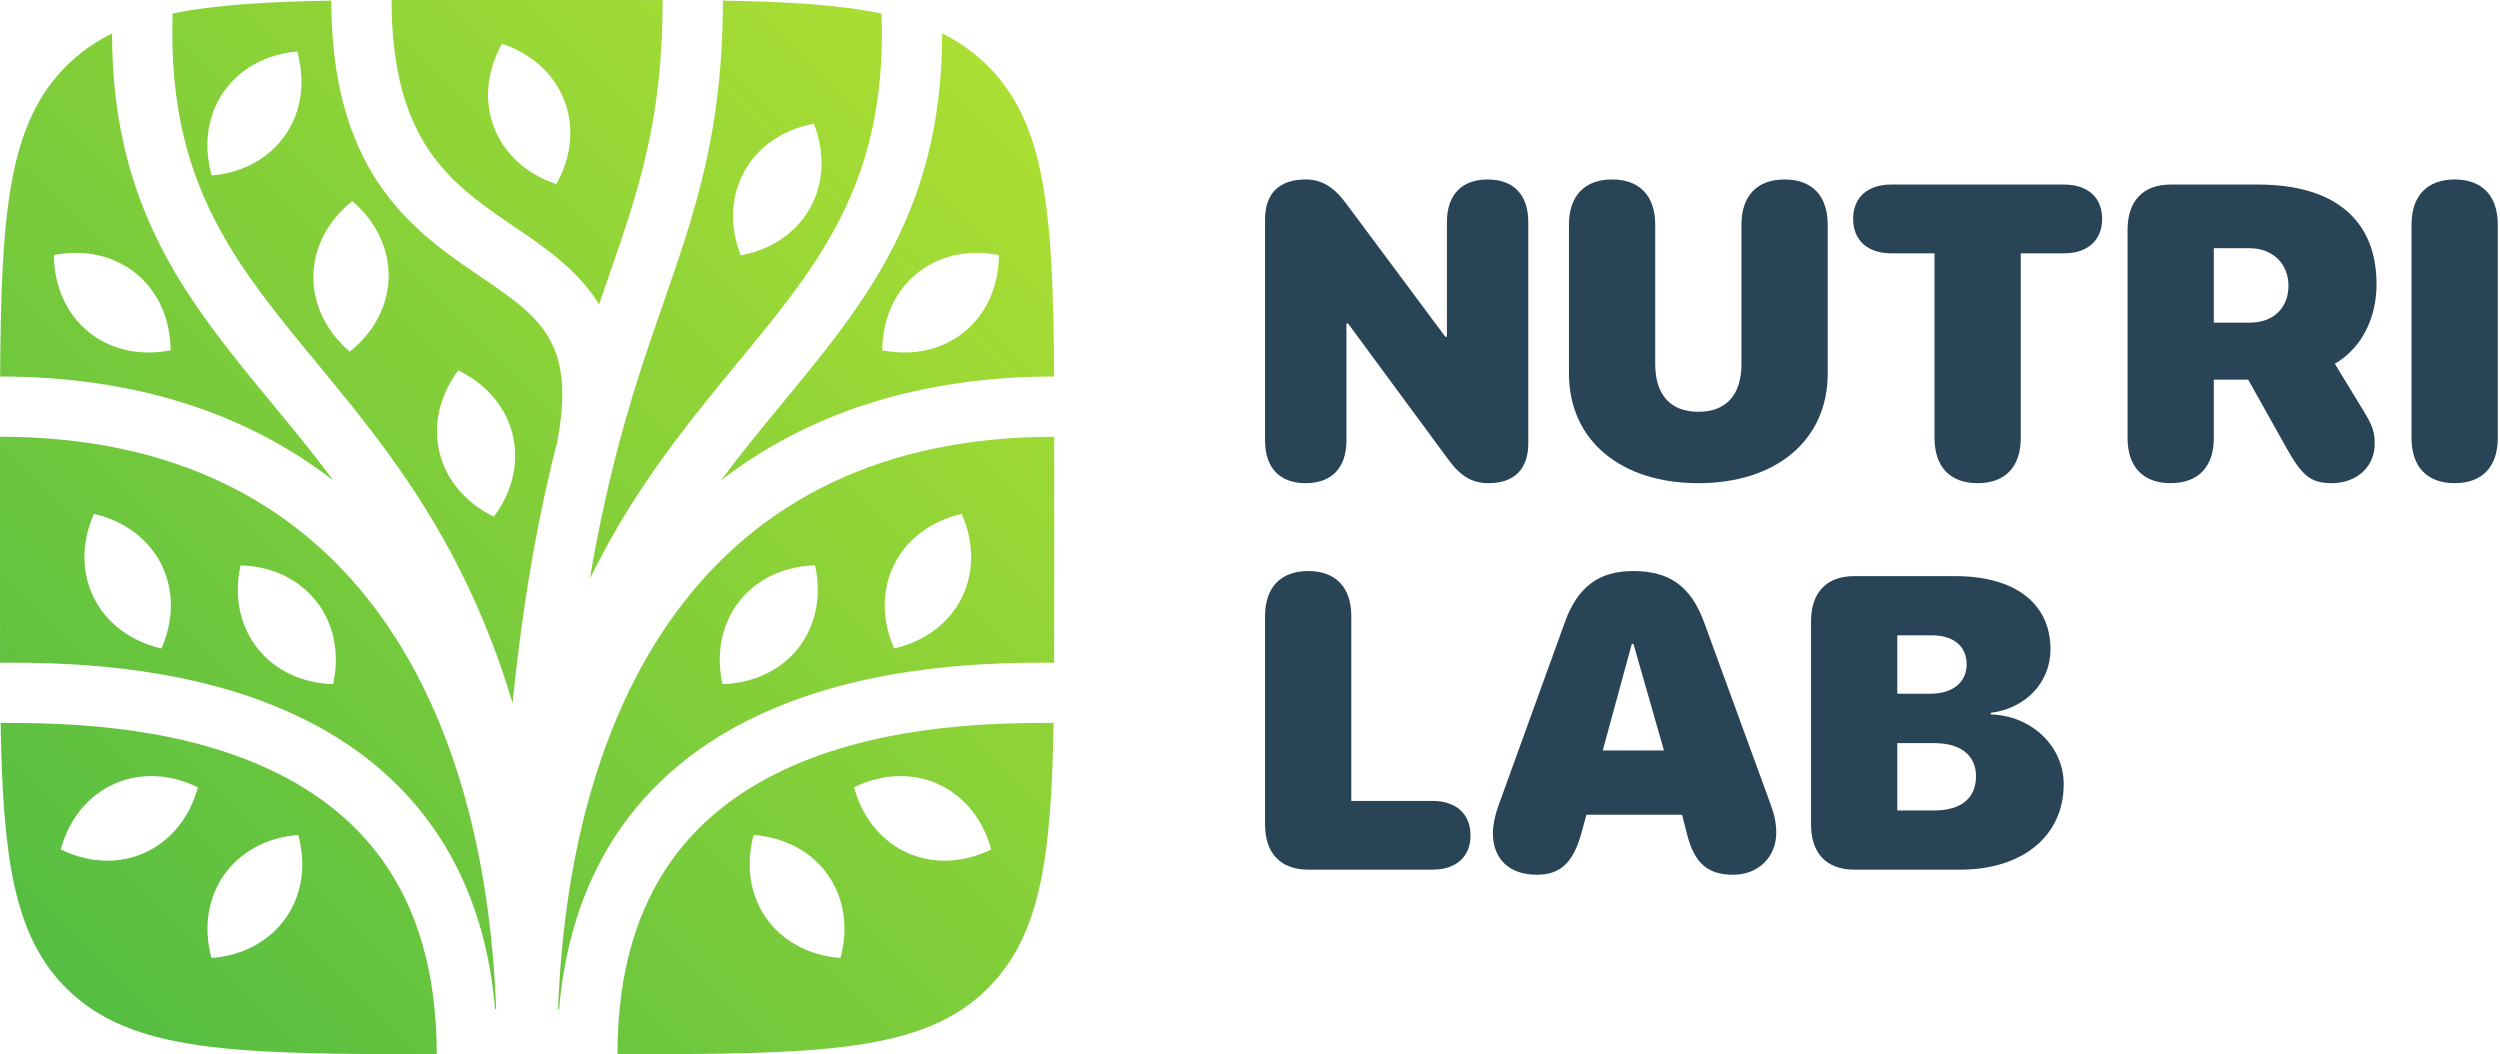 <svg width="166" height="70" viewBox="0 0 166 70" fill="none" xmlns="http://www.w3.org/2000/svg">
<g clip-path="url(#clip0_8_823)">
<path fill-rule="evenodd" clip-rule="evenodd" d="M11.463 0.9C11.25 7.112 12.554 11.499 14.606 15.251C16.314 18.373 18.516 21.045 20.997 24.054L20.999 24.057C21.727 24.939 22.478 25.851 23.248 26.812C26.591 30.982 30.06 35.839 32.673 42.668C33.159 43.94 33.615 45.277 34.034 46.687C34.78 39.335 35.862 33.736 37.05 29.134L37.034 29.131C37.718 25.486 37.156 23.491 36.254 22.127C35.294 20.675 33.807 19.663 31.767 18.273L31.498 18.09C29.425 16.676 26.974 14.943 25.098 12.112C23.203 9.251 22.006 5.452 22 0.04C17.68 0.114 14.248 0.32 11.463 0.9ZM32.793 34.308C28.901 32.412 27.843 28.062 30.429 24.591C34.321 26.486 35.379 30.837 32.793 34.308ZM23.224 23.35C19.938 20.533 20.013 16.056 23.392 13.351C26.678 16.168 26.603 20.645 23.224 23.35ZM14.059 11.653C12.88 7.488 15.42 3.801 19.732 3.418C20.91 7.583 18.37 11.27 14.059 11.653Z" fill="url(#paint0_linear_8_823)"/>
<path fill-rule="evenodd" clip-rule="evenodd" d="M7.44 2.223C7.443 8.408 8.867 13.093 11.097 17.171C13.004 20.657 15.526 23.713 18.053 26.775L18.053 26.776C18.748 27.618 19.444 28.461 20.127 29.313C20.799 30.152 21.47 31.011 22.132 31.903C16.41 27.473 9.035 25.002 0.009 25C0.069 14.125 0.551 8.235 4.393 4.393C5.286 3.501 6.289 2.789 7.44 2.223ZM11.329 23.258C11.296 18.93 7.827 16.1 3.58 16.937C3.613 21.266 7.082 24.096 11.329 23.258Z" fill="url(#paint1_linear_8_823)"/>
<path fill-rule="evenodd" clip-rule="evenodd" d="M5.96367e-05 29C9.54606e-09 29.329 0 29.663 0 30V40C0 41.401 0 42.733 0.004 44H0.065C3.577 44 11.666 44 18.925 47.167C22.614 48.776 26.161 51.233 28.78 54.979C30.977 58.123 32.452 62.075 32.875 67H32.944C32.532 56.145 29.852 46.966 24.902 40.386C19.565 33.29 11.432 29 5.96367e-05 29ZM22.12 45.424C23.051 41.196 20.298 37.666 15.972 37.537C15.04 41.764 17.793 45.295 22.12 45.424ZM10.719 43.059C12.46 39.096 10.452 35.094 6.234 34.121C4.493 38.084 6.501 42.086 10.719 43.059Z" fill="url(#paint2_linear_8_823)"/>
<path fill-rule="evenodd" clip-rule="evenodd" d="M0.04 48C0.193 56.988 0.921 62.134 4.393 65.607C8.682 69.895 15.522 69.998 29 70C29 64.349 27.593 60.263 25.501 57.271C23.401 54.267 20.511 52.223 17.325 50.833C10.903 48.031 3.58 48 0.04 48ZM13.14 52.277C9.249 50.381 5.171 52.229 4.032 56.405C7.923 58.301 12.001 56.453 13.14 52.277ZM19.806 55.441C15.491 55.776 12.91 59.435 14.043 63.613C18.358 63.277 20.939 59.619 19.806 55.441Z" fill="url(#paint3_linear_8_823)"/>
<path fill-rule="evenodd" clip-rule="evenodd" d="M41 70C54.478 69.998 61.318 69.895 65.607 65.607C69.079 62.134 69.807 56.988 69.96 48C66.42 48 59.097 48.031 52.675 50.833C49.489 52.223 46.599 54.267 44.499 57.271C42.407 60.263 41 64.349 41 70ZM56.709 52.277C60.6 50.381 64.678 52.229 65.817 56.405C61.926 58.301 57.848 56.453 56.709 52.277ZM50.043 55.441C54.358 55.776 56.939 59.435 55.806 63.613C51.49 63.277 48.91 59.619 50.043 55.441Z" fill="url(#paint4_linear_8_823)"/>
<path fill-rule="evenodd" clip-rule="evenodd" d="M69.996 44C70 42.733 70 41.401 70 40V30C70 29.663 70 29.329 70 29C58.568 29 50.435 33.29 45.098 40.386C40.148 46.966 37.468 56.145 37.056 67H37.125C37.549 62.075 39.023 58.123 41.22 54.979C43.839 51.233 47.386 48.776 51.075 47.167C58.334 44 66.423 44 69.935 44H69.996ZM47.972 45.424C47.041 41.196 49.793 37.666 54.12 37.537C55.051 41.764 52.298 45.295 47.972 45.424ZM59.372 43.059C57.631 39.096 59.639 35.094 63.857 34.121C65.598 38.084 63.59 42.086 59.372 43.059Z" fill="url(#paint5_linear_8_823)"/>
<path fill-rule="evenodd" clip-rule="evenodd" d="M69.991 25C69.931 14.125 69.448 8.235 65.607 4.393C64.714 3.501 63.711 2.789 62.56 2.223C62.557 8.408 61.133 13.093 58.903 17.171C56.996 20.657 54.474 23.714 51.947 26.776L51.944 26.779L51.943 26.78C51.249 27.621 50.555 28.462 49.873 29.313C49.201 30.152 48.53 31.011 47.868 31.903C53.59 27.473 60.965 25.002 69.991 25ZM58.58 23.258C58.613 18.93 62.082 16.1 66.329 16.937C66.296 21.266 62.827 24.096 58.58 23.258Z" fill="url(#paint6_linear_8_823)"/>
<path fill-rule="evenodd" clip-rule="evenodd" d="M58.538 0.9C55.752 0.32 52.32 0.114 48 0.04C47.994 8.765 46.153 14.062 44.055 20.099L44.055 20.1C43.513 21.657 42.955 23.265 42.406 24.993C41.264 28.591 40.112 32.837 39.167 38.43C41.462 33.733 44.145 30.064 46.752 26.812C47.523 25.85 48.275 24.938 49.003 24.054C51.483 21.045 53.686 18.373 55.394 15.251C57.446 11.499 58.75 7.112 58.538 0.9ZM49.185 16.956C47.612 12.923 49.787 9.009 54.042 8.214C55.614 12.247 53.44 16.161 49.185 16.956Z" fill="url(#paint7_linear_8_823)"/>
<path fill-rule="evenodd" clip-rule="evenodd" d="M44 0.004C42.733 0 41.401 0 40 0H30C28.599 0 27.267 0 26 0.004C26.001 4.818 27.052 7.819 28.433 9.903C29.839 12.025 31.7 13.386 33.752 14.785C33.9 14.886 34.05 14.988 34.202 15.091L34.204 15.092C36.053 16.345 38.177 17.783 39.59 19.92C39.654 20.017 39.717 20.115 39.777 20.214C39.969 19.656 40.157 19.112 40.342 18.578C42.399 12.644 43.999 8.027 44 0.004ZM36.943 12.228C32.837 10.857 31.22 6.682 33.331 2.903C37.437 4.274 39.054 8.449 36.943 12.228Z" fill="url(#paint8_linear_8_823)"/>
<path d="M86.701 32.083C84.986 32.083 84 31.083 84 29.247V14.564C84 12.835 84.945 11.917 86.701 11.917C87.741 11.917 88.538 12.39 89.362 13.484L95.967 22.358H96.075V14.754C96.075 12.916 97.075 11.917 98.777 11.917C100.492 11.917 101.478 12.916 101.478 14.754V29.436C101.478 31.151 100.546 32.083 98.844 32.083C97.75 32.083 96.98 31.624 96.17 30.516L89.511 21.48H89.403V29.247C89.403 31.083 88.403 32.083 86.701 32.083Z" fill="#294456"/>
<path d="M112.77 32.083C107.624 32.083 104.179 29.247 104.179 24.803V14.915C104.179 12.998 105.22 11.917 107.043 11.917C108.866 11.917 109.906 12.998 109.906 14.915V24.168C109.906 26.221 110.919 27.342 112.77 27.342C114.62 27.342 115.633 26.221 115.633 24.168V14.915C115.633 12.998 116.673 11.917 118.497 11.917C120.32 11.917 121.36 12.998 121.36 14.915V24.803C121.36 29.247 117.916 32.083 112.77 32.083Z" fill="#294456"/>
<path d="M131.315 32.083C129.492 32.083 128.452 31.002 128.452 29.084V16.82H125.575C124.062 16.82 123.049 15.996 123.049 14.537C123.049 13.079 124.035 12.255 125.575 12.255H137.056C138.595 12.255 139.581 13.079 139.581 14.537C139.581 15.996 138.568 16.82 137.056 16.82H134.179V29.084C134.179 31.002 133.139 32.083 131.315 32.083Z" fill="#294456"/>
<path d="M144.133 32.083C142.31 32.083 141.27 31.002 141.27 29.084V15.253C141.27 13.335 142.31 12.255 144.133 12.255H149.928C155.128 12.255 157.802 14.699 157.802 18.873C157.802 21.034 156.884 23.074 155.033 24.154L157.073 27.504C157.573 28.341 157.681 28.787 157.681 29.462C157.681 30.989 156.492 32.083 154.831 32.083C153.426 32.083 152.859 31.583 151.846 29.787L149.279 25.208H146.997V29.084C146.997 31.002 145.957 32.083 144.133 32.083ZM146.997 21.426H149.36C150.968 21.426 151.954 20.44 151.954 18.968C151.954 17.522 150.914 16.482 149.374 16.482H146.997V21.426Z" fill="#294456"/>
<path d="M162.989 32.083C161.166 32.083 160.126 31.002 160.126 29.084V14.915C160.126 12.998 161.166 11.917 162.989 11.917C164.812 11.917 165.853 12.998 165.853 14.915V29.084C165.853 31.002 164.812 32.083 162.989 32.083Z" fill="#294456"/>
<path d="M86.864 57.745C85.04 57.745 84 56.665 84 54.747V40.916C84 38.998 85.04 37.917 86.864 37.917C88.687 37.917 89.727 38.998 89.727 40.916V53.18H95.116C96.629 53.18 97.642 54.004 97.642 55.463C97.642 56.921 96.656 57.745 95.116 57.745H86.864Z" fill="#294456"/>
<path d="M102.045 58.083C100.222 58.083 99.128 57.043 99.128 55.314C99.128 54.814 99.276 54.085 99.533 53.396L103.896 41.348C104.733 38.984 106.152 37.917 108.434 37.917C110.879 37.917 112.284 38.944 113.162 41.348L117.565 53.396C117.835 54.139 117.943 54.679 117.943 55.3C117.943 56.921 116.741 58.083 115.08 58.083C113.391 58.083 112.513 57.313 112.027 55.422L111.689 54.098H105.341L105.003 55.328C104.463 57.286 103.599 58.083 102.045 58.083ZM106.422 49.83H110.487L108.461 42.752H108.353L106.422 49.83Z" fill="#294456"/>
<path d="M123.116 57.745C121.293 57.745 120.253 56.665 120.253 54.747V41.253C120.253 39.335 121.293 38.255 123.116 38.255H129.829C133.814 38.255 136.151 40.078 136.151 43.117C136.151 45.359 134.449 47.048 132.193 47.331V47.439C134.827 47.507 137.029 49.492 137.029 52.072C137.029 55.489 134.327 57.745 130.153 57.745H123.116ZM125.98 46.062H128.195C129.667 46.062 130.586 45.292 130.586 44.117C130.586 42.914 129.721 42.185 128.276 42.185H125.98V46.062ZM125.98 53.815H128.425C130.194 53.815 131.207 53.018 131.207 51.545C131.207 50.154 130.18 49.344 128.465 49.344H125.98V53.815Z" fill="#294456"/>
</g>
<defs>
<linearGradient id="paint0_linear_8_823" x1="2.14328e-05" y1="70" x2="70" y2="-4.30979e-05" gradientUnits="userSpaceOnUse">
<stop stop-color="#4FBB43"/>
<stop offset="1" stop-color="#B2E131"/>
</linearGradient>
<linearGradient id="paint1_linear_8_823" x1="-2.60478e-05" y1="70" x2="70" y2="3.70163e-06" gradientUnits="userSpaceOnUse">
<stop stop-color="#4FBB43"/>
<stop offset="1" stop-color="#B2E131"/>
</linearGradient>
<linearGradient id="paint2_linear_8_823" x1="-3.12924e-06" y1="70" x2="70" y2="-9.78189e-06" gradientUnits="userSpaceOnUse">
<stop stop-color="#4FBB43"/>
<stop offset="1" stop-color="#B2E131"/>
</linearGradient>
<linearGradient id="paint3_linear_8_823" x1="2.50025e-05" y1="70" x2="70" y2="-6.37237e-06" gradientUnits="userSpaceOnUse">
<stop stop-color="#4FBB43"/>
<stop offset="1" stop-color="#B2E131"/>
</linearGradient>
<linearGradient id="paint4_linear_8_823" x1="-6.30888e-06" y1="70" x2="70" y2="-1.13818e-05" gradientUnits="userSpaceOnUse">
<stop stop-color="#4FBB43"/>
<stop offset="1" stop-color="#B2E131"/>
</linearGradient>
<linearGradient id="paint5_linear_8_823" x1="5.66685e-06" y1="70" x2="70" y2="-9.59194e-06" gradientUnits="userSpaceOnUse">
<stop stop-color="#4FBB43"/>
<stop offset="1" stop-color="#B2E131"/>
</linearGradient>
<linearGradient id="paint6_linear_8_823" x1="4.60745e-06" y1="70" x2="70" y2="-4.99187e-06" gradientUnits="userSpaceOnUse">
<stop stop-color="#4FBB43"/>
<stop offset="1" stop-color="#B2E131"/>
</linearGradient>
<linearGradient id="paint7_linear_8_823" x1="-1.44261e-05" y1="70" x2="70" y2="-3.3235e-05" gradientUnits="userSpaceOnUse">
<stop stop-color="#4FBB43"/>
<stop offset="1" stop-color="#B2E131"/>
</linearGradient>
<linearGradient id="paint8_linear_8_823" x1="4.82873e-07" y1="70" x2="70" y2="-6.82974e-06" gradientUnits="userSpaceOnUse">
<stop stop-color="#4FBB43"/>
<stop offset="1" stop-color="#B2E131"/>
</linearGradient>
<clipPath id="clip0_8_823">
<rect width="166" height="70" fill="white"/>
</clipPath>
</defs>
</svg>
